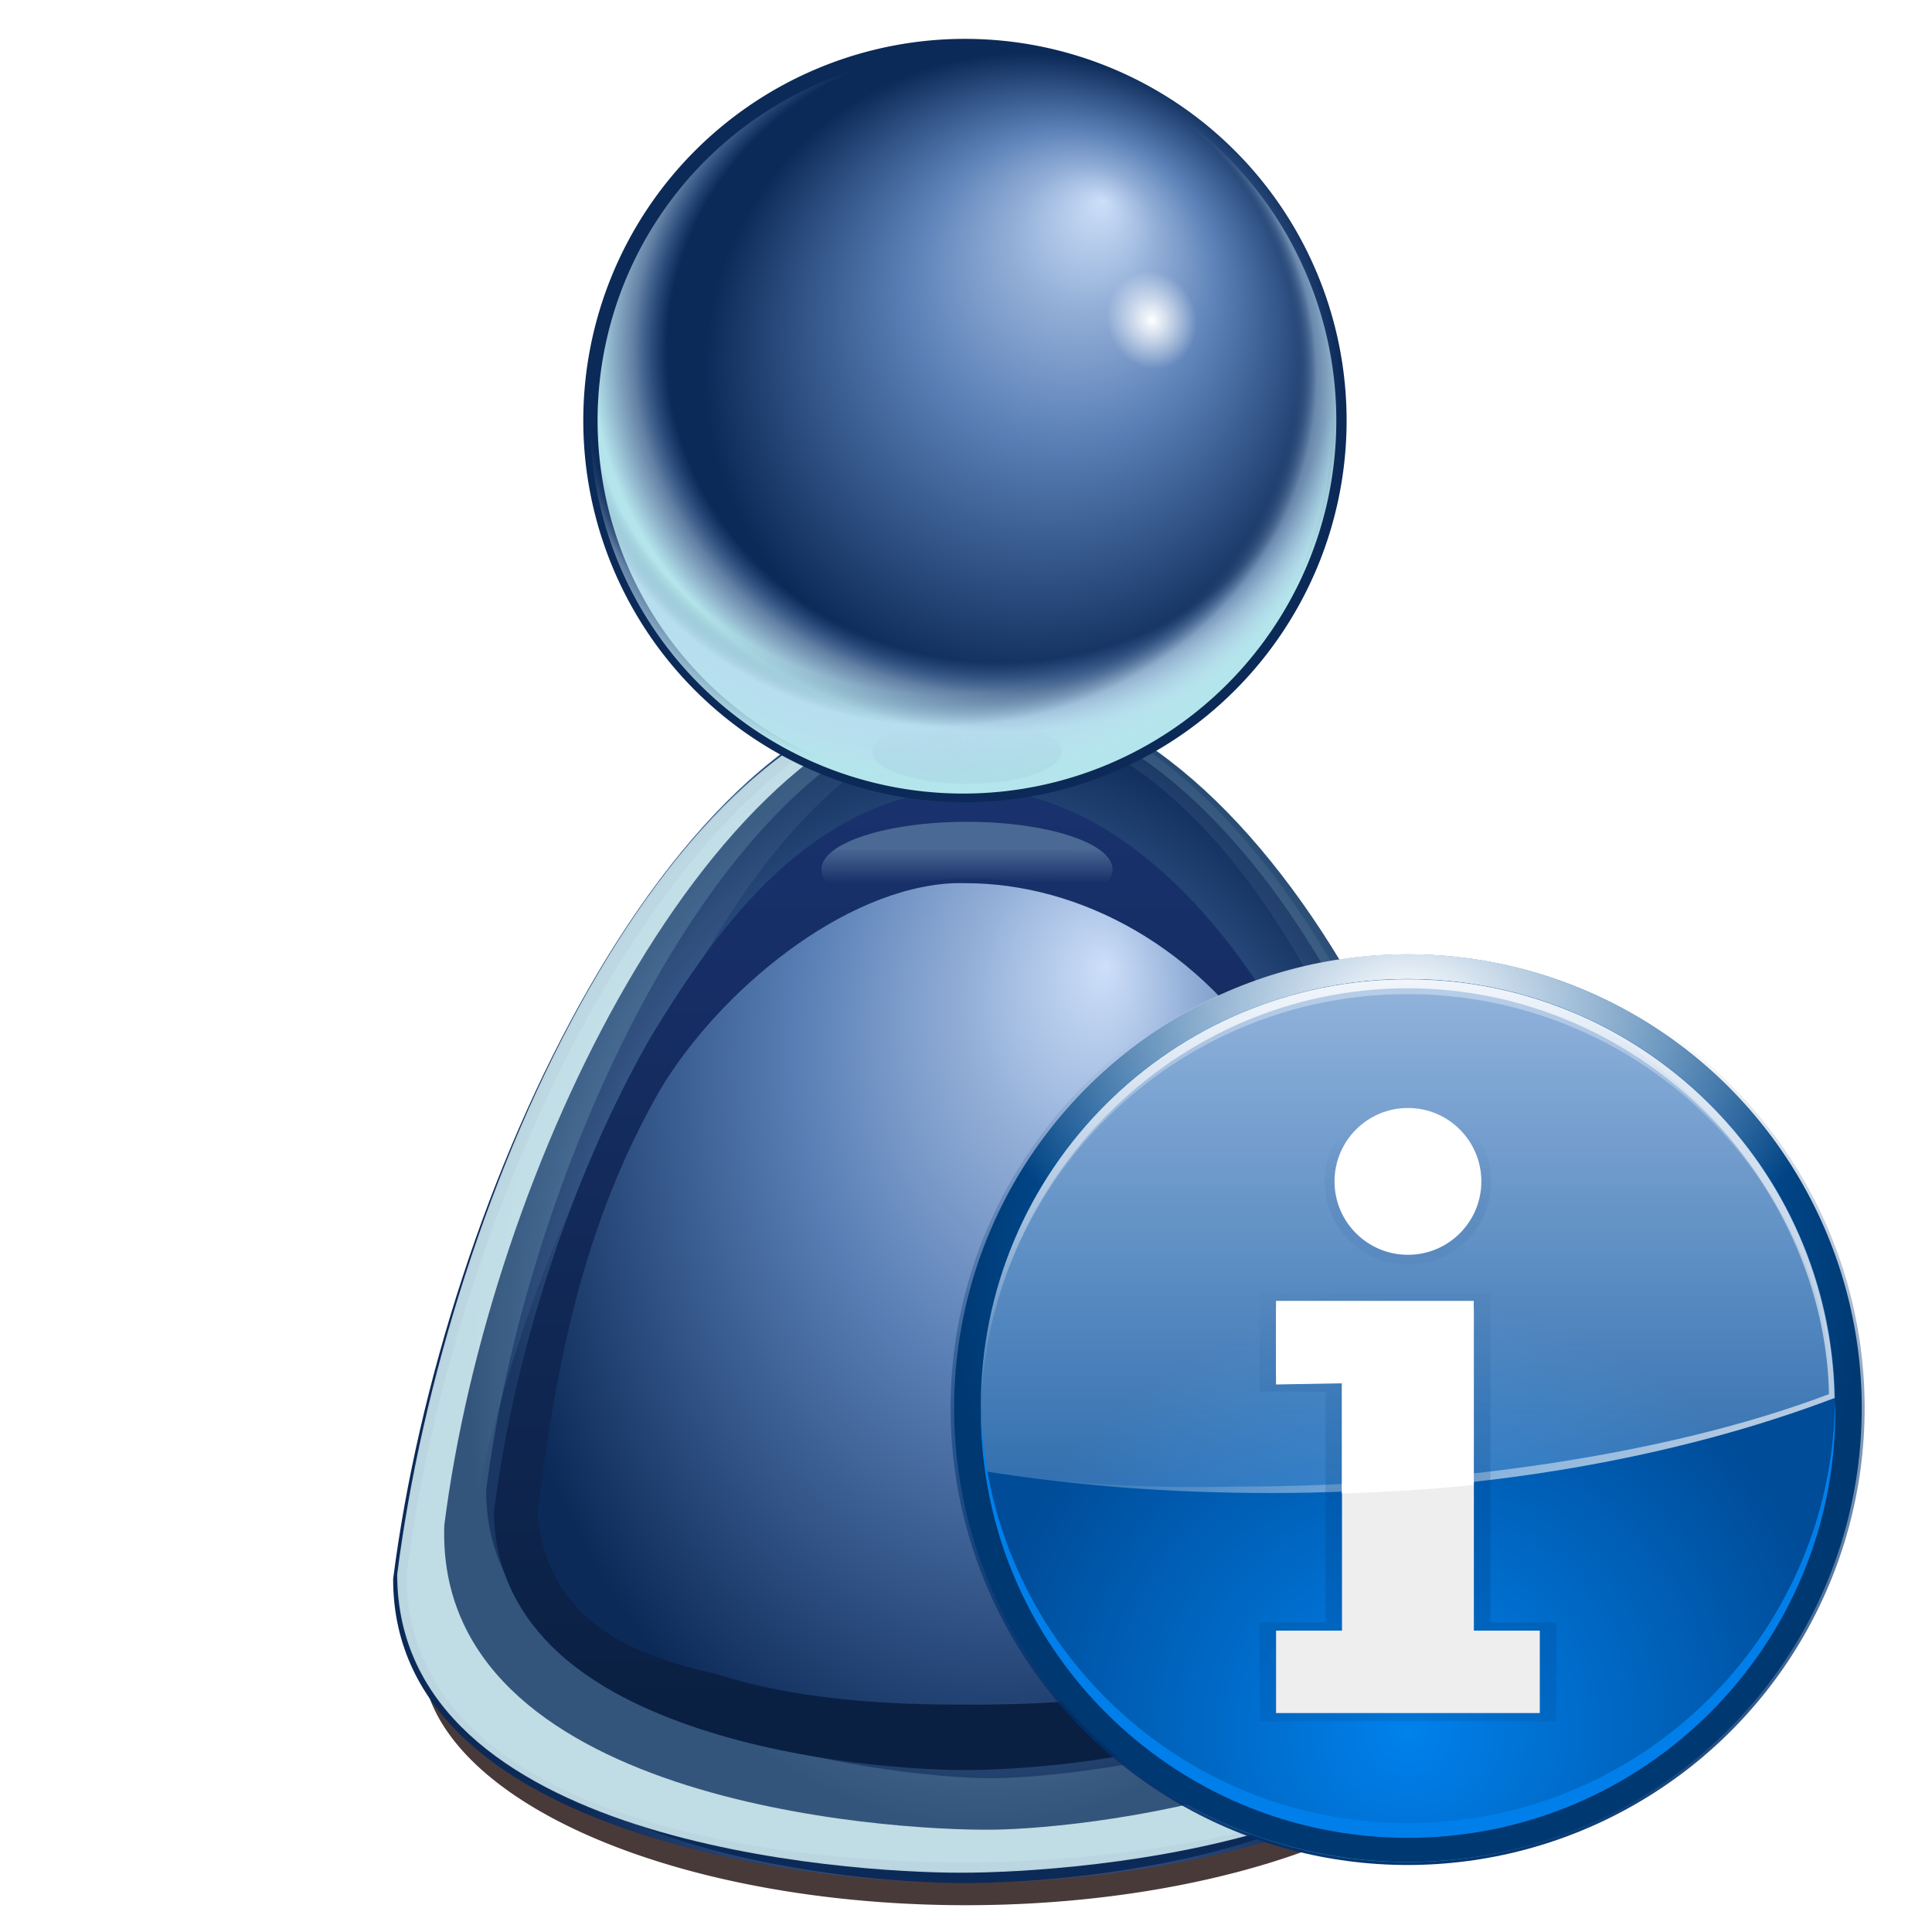 <svg height="256" width="256" xmlns="http://www.w3.org/2000/svg" xmlns:xlink="http://www.w3.org/1999/xlink">
  <defs>
    <linearGradient id="linearGradient3649">
      <stop offset="0" stop-color="#f7f4f4"/>
      <stop offset="1" stop-color="#5c4a4a"/>
    </linearGradient>
    <linearGradient id="linearGradient3353">
      <stop offset="0" stop-color="#fff"/>
      <stop offset="1" stop-color="#fff" stop-opacity="0"/>
    </linearGradient>
    <filter id="filter3733" height="1.109" width="1.109" x="-.054" y="-.054">
      <feGaussianBlur stdDeviation="1.309"/>
    </filter>
    <clipPath id="clipPath3739">
      <path d="m88 37.279a29.959 29.959 0 1 1 -59.917 0 29.959 29.959 0 1 1 59.917 0z"/>
    </clipPath>
    <radialGradient cx="62.595" cy="33.484" fx="68.873" fy="20.031" gradientUnits="userSpaceOnUse" r="25.032" xlink:href="#linearGradient3649"/>
    <filter id="filter3814" height="1.077" width="1.087" x="-.043" y="-.039">
      <feGaussianBlur stdDeviation="1.191"/>
    </filter>
    <filter id="filter3973" height="1.165" width="1.186" x="-.093" y="-.082">
      <feGaussianBlur stdDeviation="2.999"/>
    </filter>
    <clipPath id="clipPath3977">
      <path d="m-99.715 102.633c0 18.646 29.363 20.996 36.721 20.996h.007c7.344 0 36.764-2.35 36.764-20.996-3.333-31.319-18.375-61.789-36.775-61.789-18.557 0-33.58 35.274-36.718 61.789z"/>
    </clipPath>
    <radialGradient cx="64.195" cy="79.678" gradientTransform="matrix(.815 -0 0 1.189 -115.257 -4.11)" gradientUnits="userSpaceOnUse" r="37.246" xlink:href="#linearGradient3649"/>
    <filter id="filter3495" height="1.056" width="1.063" x="-.031" y="-.028">
      <feGaussianBlur stdDeviation=".976"/>
    </filter>
    <filter id="filter3663" height="1.112" width="1.126" x="-.063" y="-.056">
      <feGaussianBlur stdDeviation="1.952"/>
    </filter>
    <clipPath id="clipPath3672">
      <path d="m212.537 102.633c0 18.646 29.363 20.996 36.721 20.996h.007c7.344 0 36.764-2.35 36.764-20.996-3.333-31.319-18.375-61.789-36.775-61.789-18.557 0-33.58 35.274-36.718 61.789z"/>
    </clipPath>
    <radialGradient cx="65.092" cy="72.806" gradientTransform="matrix(.96 -0 0 2.387 187.829 -102.163)" gradientUnits="userSpaceOnUse" r="37.246" xlink:href="#linearGradient3649"/>
    <filter id="filter3712" height="1.059" width="1.086" x="-.043" y="-.03">
      <feGaussianBlur stdDeviation=".106"/>
    </filter>
    <filter id="filter3766" height="1.322" width="1.107" x="-.054" y="-.161">
      <feGaussianBlur stdDeviation="1.872"/>
    </filter>
    <filter id="filter3774" height="1.066" width="1.074" x="-.037" y="-.033">
      <feGaussianBlur stdDeviation="1.158"/>
    </filter>
    <radialGradient id="radialGradient4002" cx="65.092" cy="72.806" fx="74.383" fy="63.986" gradientTransform="matrix(1.772 -0 0 2.47 14.8 -30.068)" gradientUnits="userSpaceOnUse" r="37.246" xlink:href="#linearGradient2949"/>
    <radialGradient id="radialGradient4007" cx="78.625" cy="73.795" gradientTransform="matrix(1 0 0 1.455 0 -33.543)" gradientUnits="userSpaceOnUse" r="2.952">
      <stop offset="0" stop-color="#f3f0f0"/>
      <stop offset="1" stop-color="#f3f0f0" stop-opacity="0"/>
    </radialGradient>
    <linearGradient id="linearGradient4009" gradientUnits="userSpaceOnUse" x1="75.631" x2="75.631" y1="115.035" y2="36.603">
      <stop offset="0" stop-color="#0a2042"/>
      <stop offset="1" stop-color="#1b3473"/>
    </linearGradient>
    <radialGradient id="radialGradient4011" cx="64.195" cy="79.678" gradientTransform="matrix(.859 -0 0 1.254 -118.099 -11.053)" gradientUnits="userSpaceOnUse" r="37.246" xlink:href="#linearGradient2949"/>
    <linearGradient id="linearGradient4015" gradientUnits="userSpaceOnUse" x1="63.061" x2="63.061" y1="49.137" y2="46.289">
      <stop offset="0" stop-color="#3a5787"/>
      <stop offset="1" stop-color="#a0c3d8"/>
    </linearGradient>
    <filter id="filter4048" height="1.338" width="1.098" x="-.049" y="-.169">
      <feGaussianBlur stdDeviation=".381"/>
    </filter>
    <filter id="filter4092" height="1.543" width="1.175" x="-.088" y="-.271">
      <feGaussianBlur stdDeviation=".607"/>
    </filter>
    <linearGradient id="linearGradient4097" gradientTransform="matrix(1.124 0 0 1.18 -6.864 .872)" gradientUnits="userSpaceOnUse" x1="63.062" x2="63.061" y1="48.772" y2="46.803">
      <stop offset="0" stop-color="#183069"/>
      <stop offset="1" stop-color="#b4dfeb"/>
    </linearGradient>
    <radialGradient id="radialGradient4103" cx="59.612" cy="32.668" gradientTransform="matrix(1.073 0 0 1.002 -3.089 -.946)" gradientUnits="userSpaceOnUse" r="29.959">
      <stop offset="0" stop-color="#fff" stop-opacity="0"/>
      <stop offset=".5" stop-color="#f2efef" stop-opacity="0"/>
      <stop offset=".815" stop-color="#84b7fc" stop-opacity="0"/>
      <stop offset=".898" stop-color="#b9d7f0" stop-opacity=".498"/>
      <stop offset="1" stop-color="#b5e5ec"/>
    </radialGradient>
    <linearGradient id="linearGradient2949">
      <stop offset="0" stop-color="#cddff9"/>
      <stop offset=".227" stop-color="#92aed7"/>
      <stop offset=".5" stop-color="#587eb5"/>
      <stop offset="1" stop-color="#0c2a58"/>
    </linearGradient>
    <radialGradient id="radialGradient4320" cx="55.369" cy="36.077" fx="54.839" fy="18.271" gradientTransform="matrix(1.073 0 0 1.002 -3.089 -.946)" gradientUnits="userSpaceOnUse" r="29.959">
      <stop offset="0" stop-color="#fff" stop-opacity="0"/>
      <stop offset=".5" stop-color="#f2efef" stop-opacity="0"/>
      <stop offset=".867" stop-color="#193767" stop-opacity="0"/>
      <stop offset=".918" stop-color="#b9d7f0" stop-opacity=".498"/>
      <stop offset="1" stop-color="#b5e5ec"/>
    </radialGradient>
    <radialGradient id="radialGradient4322" cx="135.549" cy="49.316" fx="146.146" fy="26.607" gradientUnits="userSpaceOnUse" r="42.255" xlink:href="#linearGradient2949"/>
    <radialGradient id="radialGradient4342" cx="76.612" cy="25.895" gradientTransform="matrix(1.428 -.507 .565 1.591 28.584 40.042)" gradientUnits="userSpaceOnUse" r="3.891" xlink:href="#linearGradient3353"/>
    <linearGradient id="linearGradient4747" gradientUnits="userSpaceOnUse" x1="-175.86" x2="-174.981" xlink:href="#linearGradient4741" y1="125.056" y2="67.386"/>
    <linearGradient id="linearGradient4741">
      <stop offset="0" stop-color="#00316e"/>
      <stop offset="1" stop-color="#00316e" stop-opacity="0"/>
    </linearGradient>
    <filter id="filter4737" height="1.048" width="1.048" x="-.024" y="-.024">
      <feGaussianBlur stdDeviation=".614"/>
    </filter>
    <radialGradient id="radialGradient3960" cx="-166.532" cy="65.938" gradientTransform="matrix(.538 0 0 .658 -77.01 22.563)" gradientUnits="userSpaceOnUse" r="31.19">
      <stop offset="0" stop-color="#00c4cc"/>
      <stop offset="1" stop-color="#fff" stop-opacity="0"/>
    </radialGradient>
    <clipPath id="clipPath6080">
      <circle cx="-166.532" cy="93.332" filter="url(#filter6074)" r="30.69"/>
    </clipPath>
    <filter id="filter6074" height="1.15" width="1.15" x="-.075" y="-.075">
      <feGaussianBlur stdDeviation="1.914"/>
    </filter>
    <radialGradient id="radialGradient3962" cx="-11.465" cy="48.949" gradientUnits="userSpaceOnUse" r="55.964">
      <stop offset="0" stop-color="#0081ec"/>
      <stop offset="1" stop-color="#003871"/>
    </radialGradient>
    <radialGradient id="radialGradient3964" cx="-166.532" cy="65.938" gradientTransform="matrix(1 0 0 .658 0 22.563)" gradientUnits="userSpaceOnUse" r="31.19" xlink:href="#linearGradient3353"/>
    <radialGradient id="radialGradient3966" cx="-11.465" cy="104.297" gradientUnits="userSpaceOnUse" r="52.679">
      <stop offset="0" stop-color="#0081ec"/>
      <stop offset="1" stop-color="#004c98"/>
    </radialGradient>
    <linearGradient id="linearGradient3987" gradientUnits="userSpaceOnUse" x1="47.749" x2="47.749" y1="13.143" y2="106.947">
      <stop offset="0" stop-color="#a4c0e4"/>
      <stop offset="1" stop-color="#a4c0e4" stop-opacity="0"/>
    </linearGradient>
    <radialGradient id="radialGradient3879" cx="58.609" cy="39.362" gradientTransform="matrix(3.931 0 0 1.124 -171.762 -4.555)" gradientUnits="userSpaceOnUse" r="11.462" xlink:href="#linearGradient4741"/>
    <filter id="filter3881" height="1.363" width="1.363" x="-.182" y="-.182">
      <feGaussianBlur stdDeviation=".458"/>
    </filter>
    <filter id="filter5956" height="1.09" width="1.046" x="-.023" y="-.045">
      <feGaussianBlur stdDeviation=".554"/>
    </filter>
    <linearGradient id="linearGradient3983-3" gradientUnits="userSpaceOnUse" x1="6.559" x2="6.559" xlink:href="#linearGradient3353" y1="-105.258" y2="78.605"/>
    <linearGradient id="linearGradient3977" gradientUnits="userSpaceOnUse" x1="6.559" x2="7.769" xlink:href="#linearGradient3353" y1="13.171" y2="54.957"/>
    <linearGradient id="linearGradient3980" gradientUnits="userSpaceOnUse" x1="38.066" x2="-2.746" xlink:href="#linearGradient3353" y1="81.742" y2="41.736"/>
    <radialGradient id="radialGradient3892" cx="61.031" cy="77.887" gradientTransform="matrix(2.87 0 0 2.34 -113.145 -101.549)" gradientUnits="userSpaceOnUse" r="17.016" xlink:href="#linearGradient4741"/>
    <filter id="filter3894" height="1.175" width="1.263" x="-.132" y="-.088">
      <feGaussianBlur stdDeviation=".87"/>
    </filter>
    <filter id="filter3925" height="1.024" width="1.023" x="-.012" y="-.012">
      <feGaussianBlur stdDeviation=".115"/>
    </filter>
  </defs>
  <g>
    <path d="m105.727 108.411a41.862 13.954 0 1 1 -83.723 0 41.862 13.954 0 1 1 83.723 0z" fill="#493a3a" filter="url(#filter3766)" transform="matrix(1.722 0 0 2.362 18.016 -36.738)"/>
    <path d="m52.091 209.236c0 35.774 60.597 40.283 75.784 40.283h.015c15.157 0 75.873-4.509 75.873-40.283-6.88-60.087-37.921-118.546-75.895-118.546-38.298 0-69.301 67.675-75.776 118.546z" fill="url(#radialGradient4002)" fill-rule="evenodd"/>
    <path clip-path="url(#clipPath3977)" d="m-63 36.344c-19.566 0-35.41 37.2-38.719 65.156 0 18.431 27.206 21.75 37 22.094-8.487-.34-31-3.265-31-18.688 2.797-23.633 16.179-55.062 32.719-55.062 16.4 0 29.81 27.148 32.781 55.062 0 15.44-22.602 18.353-31.062 18.688 9.788-.344 37.062-3.663 37.062-22.094-3.515-33.021-19.381-65.156-38.781-65.156z" fill="url(#radialGradient4011)" fill-rule="evenodd" filter="url(#filter3973)" transform="matrix(2.064 0 0 1.919 258.084 12.33)"/>
    <g clip-path="url(#clipPath3672)" transform="matrix(2.064 0 0 1.919 -386.439 12.138)">
      <path d="m197.935 41.257c-19.099 0-34.345 35.892-37.575 63.181 0 19.19 29.795 21.181 37.368 21.181h.031c7.559 0 37.09-1.991 37.09-21.181-3.431-32.233-17.977-63.181-36.914-63.181zm2.094 2.156c14.86.568 27.52 25.914 30.664 52.649 0 16.018-24.562 17.618-30.871 17.618-6.321 0-31.118 1.342-31.118-14.675 2.695-22.777 15.384-55.592 31.325-55.592z" fill="#eafafe" fill-rule="evenodd" filter="url(#filter3495)" opacity=".257" transform="matrix(.968 0 0 .968 57.598 1.287)"/>
      <path d="m198.967 41.36c-19.099 0-34.862 35.789-38.091 63.077 0 19.19 29.175 20.561 36.749 20.561h.031c7.559 0 37.812-1.371 37.812-20.561-3.431-32.233-17.564-63.077-36.501-63.077zm.936.962c15.754 1.001 29.934 27.818 33.159 56.147 0 16.979-26.781 20.51-33.469 20.51-6.7 0-33.437-3.532-33.438-20.51 2.857-24.144 16.85-56.147 33.747-56.147z" fill="#bdf2f8" fill-rule="evenodd" filter="url(#filter3663)" opacity=".401" transform="matrix(.968 0 0 .968 57.598 1.287)"/>
      <path d="m197.625 41.36c-19.099 0-34.139 35.789-37.368 63.077 0 19.19 29.795 21.284 37.368 21.284h.031c7.559 0 37.296-2.094 37.296-21.284-.046-.436-.105-.876-.156-1.312-2.213 16.126-28.061 19.447-35.077 19.527-7.017.08-36.961-2.021-36.338-21.714 2.994-25.297 17.734-58.245 35.307-59.515-.351-.022-.709-.062-1.062-.062z" fill="#e4feff" fill-opacity=".797" fill-rule="evenodd" filter="url(#filter3774)" transform="matrix(.968 0 0 .968 57.598 1.287)"/>
    </g>
    <path d="m64 45.281c-5.384.331-9.668 2.877-13.219 6.406s-6.357 8.044-8.781 12.344c-5.652 10.603-9.57 23.942-10.938 35.5.003.01.003.021 0 .031l-.031.062v.031.062c0 4.389 1.783 7.963 4.469 10.625 2.686 2.663 6.264 4.483 9.938 5.781 7.348 2.596 15.249 3.094 18.562 3.094h.031c3.307 0 11.236-.498 18.594-3.094 3.679-1.298 7.246-3.119 9.938-5.781 2.69-2.662 4.469-6.235 4.469-10.625v-.062-.031l-.031-.062c-.003-.01-.003-.021 0-.031-1.448-13.6-5.413-26.979-11.094-37.094-5.681-10.115-13.19-17.156-21.906-17.156zm-.75 7.165c.251-.011.501 0 .75 0 7.954-0 16.548 4.745 21.969 14.397 5.408 9.629 6.619 19.771 8.031 32.969.004.034-.001.056 0 .062-.066 3.882-1.58 6.396-3.875 8.188s-5.351 2.869-8.5 3.875c-6.818 2.405-14.617 2.344-17.594 2.344-.006 0-.025 0-.031 0-2.979 0-10.762.051-17.562-2.344-.01-.002-.021.002-.031 0-3.38-.791-6.311-1.95-8.469-3.844-2.164-1.9-3.556-4.553-3.875-8.25 1.326-11.134 3.175-21.679 8.594-31.844 4.108-7.388 12.807-15.215 20.594-15.554z" fill="url(#linearGradient4009)" fill-rule="evenodd" filter="url(#filter3814)" transform="matrix(1.894 0 0 1.76 6.681 24.719)"/>
    <path d="m178.433 55.722a50.572 50.572 0 1 1 -101.144 0 50.572 50.572 0 1 1 101.144 0z" fill="url(#radialGradient4322)"/>
    <path d="m158.191 40.421a6.568 5.897 70.457 1 1 -11.115 3.945 6.568 5.897 70.457 1 1 11.115-3.945z" fill="url(#radialGradient4342)"/>
    <path clip-path="url(#clipPath3739)" d="m86.876 37.279a28.835 28.835 0 1 1 -28.516-28.833l-.319 28.833z" fill="url(#radialGradient4103)" filter="url(#filter3733)" transform="matrix(1.688 0 0 1.688 29.885 -7.207)"/>
    <path clip-path="url(#clipPath3739)" d="m87.326 37.279a29.284 29.284 0 1 1 -58.568 0 29.284 29.284 0 1 1 58.568 0z" fill="url(#radialGradient4320)" filter="url(#filter3733)" transform="matrix(1.688 0 0 1.688 29.662 -7.207)"/>
    <path d="m81.577 73.795a2.952 4.294 0 1 1 -5.904 0 2.952 4.294 0 1 1 5.904 0z" fill="url(#radialGradient4007)" filter="url(#filter3712)" transform="matrix(2.536 -.673 .724 2.357 -93.497 34.059)"/>
    <path d="m64.031 54.375c-5.163 0-9.344 1.409-9.344 3.156 0 .874 1.057 1.677 2.75 2.25 1.908-1.396 4.269-1.619 6.812-1.619 2.486 0 4.772.186 6.656 1.525 1.536-.564 2.5-1.329 2.5-2.156 0-1.747-4.212-3.156-9.375-3.156z" fill="url(#linearGradient4097)" filter="url(#filter4048)" opacity=".569" transform="matrix(2.061 0 0 2 -3.866 .144)"/>
    <path d="m71.379 48.034a8.319 2.683 0 1 1 -16.637 0 8.319 2.683 0 1 1 16.637 0z" fill="url(#linearGradient4015)" filter="url(#filter4092)" opacity=".223" transform="matrix(1.503 0 0 1.576 33.359 23.888)"/>
  </g>
  <g transform="matrix(1.092 0 0 1.092 174.039 115.388)">
    <circle cx="-166.532" cy="93.332" fill="url(#linearGradient4747)" filter="url(#filter4737)" r="30.69" transform="matrix(-1.807 0 0 1.807 -289.496 -103.473)"/>
    <circle clip-path="url(#clipPath6080)" cx="-166.532" cy="93.332" fill="url(#radialGradient3960)" filter="url(#filter6074)" r="30.69" transform="matrix(-1.794 0 0 -1.794 -287.34 232.661)"/>
    <circle cx="-11.465" cy="65.198" fill="url(#radialGradient3962)" r="55.067" transform="scale(-1 1)"/>
    <circle clip-path="url(#clipPath6080)" cx="-166.532" cy="93.332" fill="url(#radialGradient3964)" filter="url(#filter6074)" r="30.69" transform="matrix(-1.794 0 0 1.794 -287.34 -102.265)"/>
    <circle cx="-11.465" cy="64.961" fill="url(#radialGradient3966)" r="51.835" transform="scale(-1 1)"/>
    <path d="m11.46 13.145c-28.613 0-51.813 23.2-51.813 51.813 0 2.664.169 5.3.557 7.855.003.018-.003.038 0 .056 10.894 1.743 22.496 2.619 34.542 2.619 25.735 0 49.49-4.3 68.527-11.533-.535-28.15-23.535-50.81-51.813-50.81z" fill="url(#linearGradient3987)" opacity=".892"/>
    <circle cx="58.609" cy="35.422" r="9.453" style="opacity:.3;fill:none;stroke-width:4.668;stroke-linecap:round;stroke-linejoin:round;stroke:url(#radialGradient3879);filter:url(#filter3881)" transform="matrix(.857 0 0 .857 -38.76 7.332)"/>
    <path d="m-134.094 98.625c-.003.167-.031.333-.031.5 0 16.049 13.044 29.062 29.094 29.062 16.049 0 29.063-13.013 29.062-29.062 0-.167.003-.334 0-.5-.267 15.819-13.18 28.562-29.062 28.562-15.882 0-28.795-12.744-29.062-28.562z" fill="#007fea" filter="url(#filter5956)" transform="matrix(-1.783 0 0 1.783 -175.819 -111.218)"/>
    <path d="m11.429 13.181c-28.613 0-51.813 23.2-51.813 51.813 0 .262-.003.518 0 .78.535-28.15 23.535-50.81 51.813-50.81 27.676 0 50.306 21.712 51.757 49.027.016-.006.04.006.056 0-.535-28.15-23.535-50.81-51.813-50.81z" fill="url(#linearGradient3983-3)"/>
    <path d="m11.429 13.181c-28.613 0-51.813 23.2-51.813 51.813 0 .262-.003.518 0 .78.535-28.15 23.535-51.523 51.813-51.523 27.676 0 50.306 22.425 51.757 49.74.016-.006.04.006.056 0-.535-28.15-23.535-50.81-51.813-50.81z" fill="url(#linearGradient3977)" opacity=".8"/>
    <path d="m30.845 16.894c17.19 8.194 31.324 26.389 31.708 46.605-19.037 7.232-45.96 11.218-71.695 11.218-10.022.212-19.725-.135-30.713-1.887.003.018-.003.038 0 .056 10.894 1.742 22.496 2.618 34.542 2.618 25.735 0 49.49-4.3 68.527-11.533-.405-21.309-13.673-39.508-32.369-47.077z" fill="url(#linearGradient3980)" opacity=".6"/>
    <path d="m68.062 86.469 7.562 0v7.562h-30.25v-7.562l7.562-0v-30.25h-7.562v-7.562h22.688z" fill="none" filter="url(#filter3894)" opacity=".5" stroke="url(#radialGradient3892)" stroke-width="3.781" transform="matrix(1.058 0 0 1.058 -52.535 1.727)"/>
    <circle cx="11.465" cy="37.686" fill="#fff" r="8.907"/>
    <path d="m19.465 92.198 8 0v10h-32v-10l8-0v-31h-8v-8h24z" fill="#eee"/>
    <path d="m48 51.018v9.964l7.857-.143v13.143c5.452-.208 10.503-.464 15.714-1.044v-21.92z" fill="#fff" filter="url(#filter3925)" transform="matrix(1.018 0 0 1.018 -53.409 .25)"/>
  </g>
</svg>
